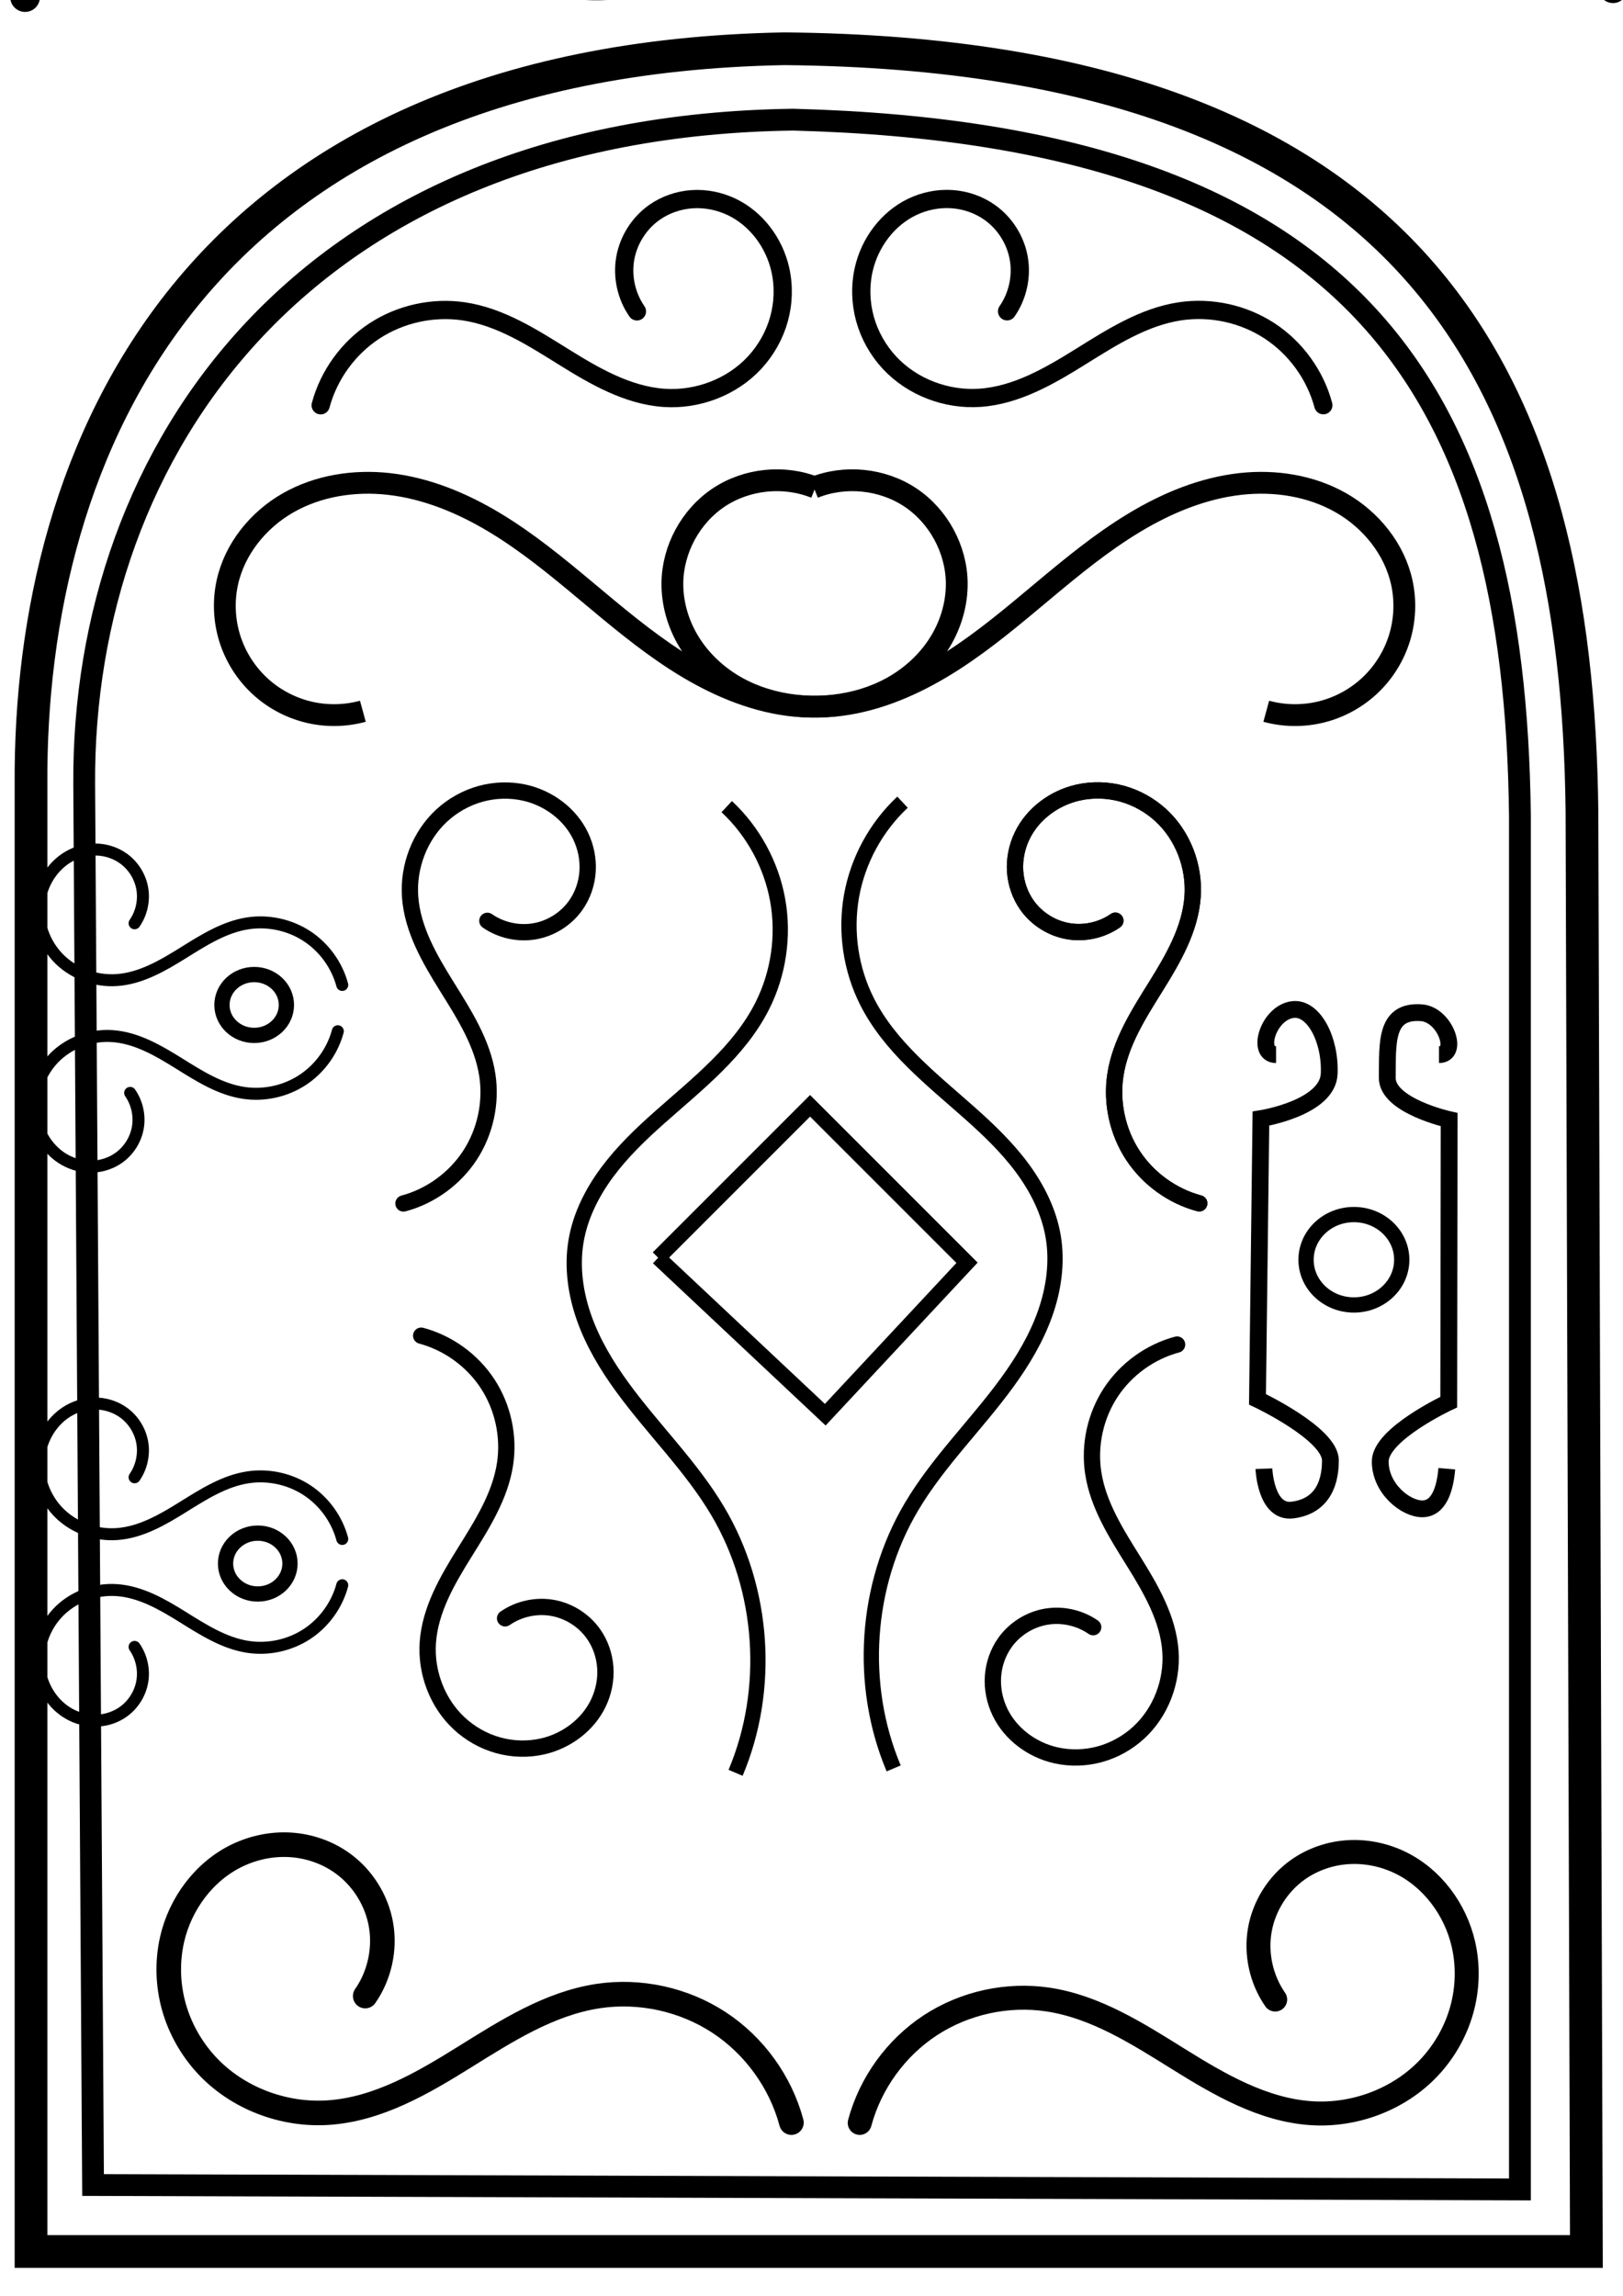 <?xml version="1.0" encoding="UTF-8" standalone="no"?>
<!-- Created with Inkscape (http://www.inkscape.org/) -->

<svg
   xmlns:dc="http://purl.org/dc/elements/1.1/"
   xmlns:cc="http://creativecommons.org/ns#"
   xmlns:rdf="http://www.w3.org/1999/02/22-rdf-syntax-ns#"
   xmlns:svg="http://www.w3.org/2000/svg"
   xmlns="http://www.w3.org/2000/svg"
   xmlns:sodipodi="http://sodipodi.sourceforge.net/DTD/sodipodi-0.dtd"
   xmlns:inkscape="http://www.inkscape.org/namespaces/inkscape"
   width="744.094"
   height="1052.362"
   id="svg2"
   version="1.1"
   inkscape:version="0.48.4 r9939"
   sodipodi:docname="Door.svg">
  <defs
     id="defs4">
    <inkscape:path-effect
       effect="spiro"
       id="path-effect3906"
       is_visible="true" />
    <inkscape:path-effect
       is_visible="true"
       id="path-effect3836"
       effect="spiro" />
    <inkscape:path-effect
       effect="spiro"
       id="path-effect3832"
       is_visible="true" />
    <inkscape:path-effect
       effect="spiro"
       id="path-effect3819"
       is_visible="true" />
    <inkscape:path-effect
       effect="spiro"
       id="path-effect3777"
       is_visible="true" />
    <inkscape:path-effect
       effect="spiro"
       id="path-effect3773"
       is_visible="true" />
    <inkscape:path-effect
       effect="spiro"
       id="path-effect3769"
       is_visible="true" />
    <inkscape:path-effect
       effect="spiro"
       id="path-effect3765"
       is_visible="true" />
  </defs>
  <sodipodi:namedview
     id="base"
     pagecolor="#ffffff"
     bordercolor="#666666"
     borderopacity="1.0"
     inkscape:pageopacity="0.0"
     inkscape:pageshadow="2"
     inkscape:zoom="0.60926204"
     inkscape:cx="221.42004"
     inkscape:cy="599.66622"
     inkscape:document-units="px"
     inkscape:current-layer="layer1"
     showgrid="false"
     inkscape:window-width="1366"
     inkscape:window-height="705"
     inkscape:window-x="-8"
     inkscape:window-y="-8"
     inkscape:window-maximized="1" />
  <g
     inkscape:label="Layer 1"
     inkscape:groupmode="layer"
     id="layer1">
    <path
       style="fill:none;stroke:#000000;stroke-width:15;stroke-linecap:butt;stroke-linejoin:miter;stroke-opacity:1;stroke-miterlimit:4;stroke-dasharray:none"
       d="m 14.221,1032.046 713.087,0 -2.032,-660.266 C 723.081,180.267 655.191,25.061 359.591,22.347 88.308,27.386 13.252,206.864 14.221,359.591 z"
       id="path2985"
       inkscape:connector-curvature="0"
       sodipodi:nodetypes="cccccc" />
    <path
       style="fill:none;stroke:#000000;stroke-width:7.707;stroke-linecap:butt;stroke-linejoin:miter;stroke-miterlimit:4;stroke-opacity:1;stroke-dasharray:none"
       d="m 659.734,483.423 c 9.394,0 2.869,-18.392 -8.061,-19.198 -16.769,-1.236 -15.467,13.901 -15.657,29.747 -0.155,12.91 28.372,19.246 28.372,19.246 l -0.19,129.491 c 0,0 -31.408,14.661 -31.408,27.186 0,12.525 11.735,21.807 19.358,21.729 7.622,-0.077 10.396,-9.24 11.158,-18.387 M 585.034,483.423 c -9.394,0 -3.641,-19.391 7.793,-20.669 9.336,-1.043 17.18,13.536 16.574,29.368 -0.606,15.832 -31.313,20.638 -31.313,20.638 l -1.566,128.669 c 0,0 33.432,15.768 33.432,28.008 0,12.24 -5.098,21.224 -17.412,22.741 -12.314,1.518 -13.083,-18.94 -13.083,-18.94"
       id="path3757"
       inkscape:connector-curvature="0"
       sodipodi:nodetypes="cssccszczcczsczc" />
    <path
       inkscape:connector-curvature="0"
       style="fill:none;stroke:#000000;stroke-width:13.349;stroke-linecap:round;stroke-linejoin:miter;stroke-miterlimit:4;stroke-opacity:1"
       d="M 739.522,-5.269 C 733.608,-27.358 719.33,-47.099 700.202,-59.631 681.075,-72.162 657.274,-77.37 634.661,-73.971 c -26.536,3.988 -49.917,18.974 -72.697,33.157 -22.779,14.183 -46.976,28.279 -73.747,30.121 -24.459,1.682 -49.633,-7.823 -66.273,-25.828 -8.32,-9.002 -14.505,-19.983 -17.784,-31.795 -3.279,-11.812 -3.634,-24.437 -0.917,-36.39 4.415,-19.416 17.437,-37.009 35.392,-45.617 8.977,-4.304 19.049,-6.358 28.984,-5.718 9.935,0.64 19.707,3.995 27.829,9.753 11.074,7.85 18.87,20.183 21.21,33.554 2.34,13.371 -0.804,27.619 -8.555,38.763"
       id="path3795" />
    <path
       id="path3797"
       d="m 11.495,-1.337 c 6.03,-22.523 20.589,-42.652 40.093,-55.429 19.503,-12.778 43.771,-18.088 66.828,-14.622 27.057,4.067 50.898,19.347 74.125,33.809 23.227,14.462 47.899,28.835 75.196,30.712 24.94,1.715 50.608,-7.977 67.575,-26.336 8.484,-9.179 14.79,-20.375 18.133,-32.419 3.343,-12.044 3.706,-24.917 0.935,-37.105 -4.501,-19.797 -17.78,-37.736 -36.087,-46.513 -9.154,-4.389 -19.423,-6.483 -29.553,-5.83 -10.13,0.653 -20.095,4.074 -28.376,9.944 -11.292,8.004 -19.241,20.58 -21.627,34.214 -2.386,13.634 0.82,28.162 8.723,39.525"
       style="fill:none;stroke:#000000;stroke-width:13.611;stroke-linecap:round;stroke-linejoin:miter;stroke-miterlimit:4;stroke-opacity:1"
       inkscape:connector-curvature="0" />
    <path
       sodipodi:nodetypes="cccccc"
       inkscape:connector-curvature="0"
       id="path3799"
       d="m 42.663,1001.572 654.171,2.032 0,-629.792 C 694.639,182.299 624.717,61.629 363.654,54.853 139.098,57.86 37.631,206.864 38.6,359.591 z"
       style="fill:none;stroke:#000000;stroke-width:10;stroke-linecap:butt;stroke-linejoin:miter;stroke-miterlimit:4;stroke-opacity:1;stroke-dasharray:none" />
    <path
       id="path3809"
       d="m 394.153,973.105 c 4.868,-18.182 16.621,-34.43 32.364,-44.745 15.744,-10.315 35.334,-14.601 53.947,-11.804 21.842,3.283 41.087,15.618 59.837,27.292 18.75,11.674 38.666,23.277 60.701,24.792 20.132,1.385 40.853,-6.439 54.55,-21.259 6.848,-7.41 11.939,-16.448 14.638,-26.17 2.699,-9.722 2.991,-20.114 0.754,-29.953 -3.634,-15.981 -14.353,-30.462 -29.131,-37.548 -7.389,-3.543 -15.679,-5.233 -23.857,-4.707 -8.178,0.527 -16.221,3.288 -22.907,8.027 -9.115,6.461 -15.532,16.613 -17.458,27.619 -1.926,11.006 0.662,22.733 7.041,31.906"
       style="fill:none;stroke:#000000;stroke-width:10.987;stroke-linecap:round;stroke-linejoin:miter;stroke-miterlimit:4;stroke-opacity:1"
       inkscape:connector-curvature="0" />
    <path
       inkscape:connector-curvature="0"
       style="fill:none;stroke:#000000;stroke-width:11.271;stroke-linecap:round;stroke-linejoin:miter;stroke-miterlimit:4;stroke-opacity:1"
       d="m 362.842,972.963 c -4.994,-18.651 -17.05,-35.32 -33.201,-45.901 -16.151,-10.581 -36.247,-14.978 -55.34,-12.109 -22.406,3.368 -42.149,16.021 -61.383,27.997 -19.234,11.976 -39.665,23.878 -62.269,25.433 -20.652,1.42 -41.908,-6.606 -55.959,-21.808 -7.025,-7.601 -12.248,-16.873 -15.016,-26.846 -2.768,-9.974 -3.069,-20.634 -0.774,-30.727 3.728,-16.394 14.724,-31.249 29.884,-38.518 7.58,-3.634 16.084,-5.369 24.473,-4.828 8.389,0.541 16.64,3.373 23.498,8.235 9.351,6.628 15.934,17.042 17.909,28.332 1.976,11.29 -0.679,23.321 -7.223,32.73"
       id="path3811" />
    <path
       style="fill:none;stroke:#000000;stroke-width:10;stroke-linecap:butt;stroke-linejoin:miter;stroke-miterlimit:4;stroke-opacity:1"
       d="m 166.365,326.029 c -8.25,2.255 -17.081,2.35 -25.377,0.272 -8.297,-2.078 -16.04,-6.324 -22.254,-12.201 -6.213,-5.877 -10.882,-13.373 -13.418,-21.542 -2.535,-8.168 -2.931,-16.991 -1.137,-25.353 3.325,-15.504 14.181,-28.903 27.963,-36.745 13.782,-7.842 30.228,-10.376 45.988,-8.634 17.317,1.914 33.802,8.764 48.726,17.755 14.923,8.991 28.437,20.109 41.806,31.281 13.369,11.172 26.704,22.477 41.357,31.903 14.653,9.426 30.771,16.976 47.946,19.903 18.354,3.128 38.053,0.628 53.844,-9.237 7.895,-4.932 14.714,-11.648 19.483,-19.644 4.769,-7.995 7.448,-17.274 7.347,-26.582 -0.168,-15.449 -8.378,-30.591 -21.233,-39.161 -12.855,-8.57 -29.99,-10.324 -44.315,-4.537"
       id="path3830" />
    <path
       style="fill:none;stroke:#000000;stroke-width:10;stroke-linecap:butt;stroke-linejoin:miter;stroke-miterlimit:4;stroke-opacity:1"
       d="m 580.541,326.029 c 8.25,2.255 17.081,2.35 25.377,0.272 8.297,-2.078 16.04,-6.324 22.254,-12.201 6.213,-5.877 10.882,-13.373 13.418,-21.542 2.535,-8.168 2.931,-16.991 1.137,-25.353 -3.325,-15.504 -14.181,-28.903 -27.963,-36.745 -13.782,-7.842 -30.228,-10.376 -45.988,-8.634 -17.317,1.914 -33.802,8.764 -48.726,17.755 -14.923,8.991 -28.437,20.109 -41.806,31.281 -13.369,11.172 -26.704,22.477 -41.357,31.903 -14.653,9.426 -30.771,16.976 -47.946,19.903 -18.354,3.128 -38.053,0.628 -53.844,-9.237 -7.895,-4.932 -14.714,-11.648 -19.483,-19.644 -4.769,-7.995 -7.448,-17.274 -7.347,-26.582 0.168,-15.449 8.378,-30.591 21.233,-39.161 12.855,-8.57 29.99,-10.324 44.315,-4.537"
       id="path3834" />
    <path
       id="path3838"
       d="m 147.019,185.776 c 3.706,-13.84 12.652,-26.209 24.636,-34.061 11.984,-7.852 26.897,-11.115 41.065,-8.985 16.626,2.499 31.276,11.888 45.549,20.775 14.273,8.887 29.433,17.719 46.207,18.872 15.325,1.054 31.098,-4.902 41.524,-16.183 5.213,-5.641 9.088,-12.52 11.143,-19.921 2.054,-7.401 2.277,-15.311 0.574,-22.801 -2.766,-12.165 -10.926,-23.188 -22.175,-28.582 -5.625,-2.697 -11.935,-3.984 -18.16,-3.583 -6.225,0.401 -12.348,2.503 -17.437,6.111 -6.939,4.918 -11.823,12.646 -13.29,21.024 -1.466,8.378 0.504,17.305 5.36,24.288"
       style="fill:none;stroke:#000000;stroke-width:8.364;stroke-linecap:round;stroke-linejoin:miter;stroke-miterlimit:4;stroke-opacity:1"
       inkscape:connector-curvature="0" />
    <path
       inkscape:connector-curvature="0"
       style="fill:none;stroke:#000000;stroke-width:8.364;stroke-linecap:round;stroke-linejoin:miter;stroke-miterlimit:4;stroke-opacity:1"
       d="m 606.708,185.744 c -3.706,-13.84 -12.652,-26.209 -24.636,-34.061 -11.984,-7.852 -26.897,-11.115 -41.065,-8.985 -16.626,2.499 -31.276,11.888 -45.549,20.775 -14.273,8.887 -29.433,17.719 -46.207,18.872 -15.325,1.054 -31.098,-4.902 -41.524,-16.183 -5.213,-5.641 -9.088,-12.52 -11.143,-19.921 -2.054,-7.401 -2.277,-15.311 -0.574,-22.801 2.766,-12.165 10.926,-23.188 22.175,-28.582 5.625,-2.697 11.935,-3.984 18.16,-3.583 6.225,0.401 12.348,2.503 17.437,6.111 6.939,4.918 11.823,12.646 13.29,21.024 1.466,8.378 -0.504,17.305 -5.36,24.288"
       id="path3840" />
    <path
       id="path3844"
       d="m 184.978,551.655 c 12.367,-3.311 23.419,-11.305 30.435,-22.014 7.016,-10.709 9.931,-24.033 8.029,-36.693 -2.233,-14.856 -10.623,-27.947 -18.563,-40.7 -7.941,-12.753 -15.832,-26.3 -16.863,-41.288 -0.942,-13.694 4.38,-27.787 14.46,-37.104 5.04,-4.658 11.187,-8.121 17.8,-9.956 6.613,-1.835 13.681,-2.035 20.373,-0.513 10.87,2.472 20.72,9.762 25.539,19.814 2.41,5.026 3.56,10.665 3.201,16.227 -0.358,5.562 -2.237,11.033 -5.46,15.581 -4.395,6.2 -11.3,10.565 -18.786,11.875 -7.486,1.31 -15.463,-0.45 -21.702,-4.789"
       style="fill:none;stroke:#000000;stroke-width:7.473;stroke-linecap:round;stroke-linejoin:miter;stroke-miterlimit:4;stroke-opacity:1"
       inkscape:connector-curvature="0" />
    <path
       inkscape:connector-curvature="0"
       style="fill:none;stroke:#000000;stroke-width:7.473;stroke-linecap:round;stroke-linejoin:miter;stroke-miterlimit:4;stroke-opacity:1"
       d="m 193.104,612.256 c 12.367,3.311 23.419,11.305 30.435,22.014 7.016,10.709 9.931,24.033 8.029,36.693 -2.233,14.856 -10.623,27.947 -18.563,40.7 -7.941,12.753 -15.832,26.3 -16.863,41.288 -0.942,13.694 4.38,27.787 14.46,37.104 5.04,4.658 11.187,8.121 17.8,9.956 6.613,1.835 13.681,2.035 20.373,0.513 10.87,-2.472 20.72,-9.762 25.539,-19.814 2.41,-5.026 3.56,-10.665 3.201,-16.227 -0.358,-5.562 -2.237,-11.033 -5.46,-15.581 -4.395,-6.2 -11.3,-10.565 -18.786,-11.875 -7.486,-1.31 -15.463,0.45 -21.702,4.789"
       id="path3846" />
    <path
       inkscape:connector-curvature="0"
       id="path3848"
       d="m 409.719,810.603 c -16.144,-38.273 -13.036,-84.12 8.126,-119.864 12.237,-20.668 29.782,-37.624 43.912,-57.048 7.065,-9.712 13.313,-20.125 17.34,-31.439 4.027,-11.314 5.766,-23.599 3.759,-35.44 -1.944,-11.471 -7.327,-22.159 -14.256,-31.506 -6.929,-9.346 -15.384,-17.449 -24.084,-25.173 -17.4,-15.449 -36.483,-30.232 -46.986,-50.995 -7.493,-14.813 -10.035,-32.079 -7.13,-48.423 2.906,-16.344 11.243,-31.676 23.382,-42.999"
       style="fill:none;stroke:#000000;stroke-width:7;stroke-linecap:butt;stroke-linejoin:miter;stroke-miterlimit:4;stroke-opacity:1;stroke-dasharray:none" />
    <path
       id="path3850"
       d="m 539.654,616.319 c -12.367,3.311 -23.419,11.305 -30.435,22.014 -7.016,10.709 -9.931,24.033 -8.029,36.693 2.233,14.856 10.623,27.947 18.563,40.7 7.941,12.753 15.832,26.3 16.863,41.288 0.942,13.694 -4.38,27.787 -14.46,37.104 -5.04,4.658 -11.187,8.121 -17.8,9.956 -6.613,1.835 -13.681,2.035 -20.373,0.513 -10.87,-2.472 -20.72,-9.762 -25.539,-19.814 -2.41,-5.026 -3.56,-10.665 -3.201,-16.227 0.358,-5.562 2.237,-11.033 5.46,-15.581 4.395,-6.2 11.3,-10.565 18.786,-11.875 7.486,-1.31 15.463,0.45 21.702,4.789"
       style="fill:none;stroke:#000000;stroke-width:7.473;stroke-linecap:round;stroke-linejoin:miter;stroke-miterlimit:4;stroke-opacity:1"
       inkscape:connector-curvature="0" />
    <path
       inkscape:connector-curvature="0"
       style="fill:none;stroke:#000000;stroke-width:7.473;stroke-linecap:round;stroke-linejoin:miter;stroke-miterlimit:4;stroke-opacity:1"
       d="m 549.812,551.592 c -12.367,-3.311 -23.419,-11.305 -30.435,-22.014 -7.016,-10.709 -9.931,-24.033 -8.029,-36.693 2.233,-14.856 10.623,-27.947 18.563,-40.7 7.941,-12.753 15.832,-26.3 16.863,-41.288 0.942,-13.694 -4.38,-27.787 -14.46,-37.104 -5.04,-4.658 -11.187,-8.121 -17.8,-9.956 -6.613,-1.835 -13.681,-2.035 -20.373,-0.513 -10.87,2.472 -20.72,9.762 -25.539,19.814 -2.41,5.026 -3.56,10.665 -3.201,16.227 0.358,5.562 2.237,11.033 5.46,15.581 4.395,6.2 11.3,10.565 18.786,11.875 7.486,1.31 15.463,-0.45 21.702,-4.789"
       id="path3852" />
    <path
       inkscape:connector-curvature="0"
       id="path3854"
       d="m 337.243,812.635 c 16.144,-38.273 13.036,-84.12 -8.126,-119.864 -12.237,-20.668 -29.782,-37.624 -43.912,-57.048 -7.065,-9.712 -13.313,-20.125 -17.34,-31.439 -4.027,-11.314 -5.766,-23.599 -3.759,-35.44 1.944,-11.471 7.327,-22.159 14.256,-31.506 6.929,-9.346 15.384,-17.449 24.084,-25.173 17.4,-15.449 36.483,-30.232 46.986,-50.995 7.493,-14.813 10.035,-32.079 7.13,-48.423 -2.906,-16.344 -11.243,-31.676 -23.382,-42.999"
       style="fill:none;stroke:#000000;stroke-width:7;stroke-linecap:butt;stroke-linejoin:miter;stroke-miterlimit:4;stroke-opacity:1;stroke-dasharray:none" />
    <path
       inkscape:connector-curvature="0"
       style="fill:none;stroke:#000000;stroke-width:5.492;stroke-linecap:round;stroke-linejoin:miter;stroke-miterlimit:4;stroke-opacity:1"
       d="m 156.911,451.483 c -2.433,-9.088 -8.308,-17.21 -16.177,-22.365 -7.869,-5.156 -17.661,-7.298 -26.965,-5.9 -10.917,1.641 -20.537,7.806 -29.909,13.642 -9.372,5.835 -19.327,11.635 -30.341,12.392 -10.063,0.692 -20.42,-3.219 -27.266,-10.626 -3.423,-3.704 -5.968,-8.221 -7.317,-13.081 -1.349,-4.86 -1.495,-10.054 -0.377,-14.972 1.816,-7.988 7.174,-15.226 14.561,-18.768 3.693,-1.771 7.837,-2.616 11.925,-2.353 4.087,0.263 8.108,1.644 11.45,4.012 4.556,3.23 7.764,8.304 8.726,13.805 0.963,5.501 -0.331,11.363 -3.52,15.948"
       id="path3856" />
    <path
       id="path3858"
       d="m 154.88,472.7 c -2.433,9.088 -8.308,17.21 -16.177,22.365 -7.869,5.156 -17.661,7.298 -26.965,5.9 -10.917,-1.641 -20.537,-7.806 -29.909,-13.642 -9.372,-5.835 -19.327,-11.635 -30.341,-12.392 -10.063,-0.692 -20.42,3.219 -27.266,10.626 -3.423,3.704 -5.968,8.221 -7.317,13.081 -1.349,4.86 -1.495,10.054 -0.377,14.972 1.816,7.988 7.174,15.226 14.561,18.768 3.693,1.771 7.837,2.616 11.925,2.353 4.087,-0.263 8.108,-1.644 11.45,-4.012 4.556,-3.23 7.764,-8.304 8.726,-13.805 0.963,-5.501 -0.331,-11.363 -3.52,-15.948"
       style="fill:none;stroke:#000000;stroke-width:5.492;stroke-linecap:round;stroke-linejoin:miter;stroke-miterlimit:4;stroke-opacity:1"
       inkscape:connector-curvature="0" />
    <path
       inkscape:connector-curvature="0"
       style="fill:none;stroke:#000000;stroke-width:5.492;stroke-linecap:round;stroke-linejoin:miter;stroke-miterlimit:4;stroke-opacity:1"
       d="m 156.911,726.649 c -2.433,9.088 -8.308,17.21 -16.177,22.365 -7.869,5.156 -17.661,7.298 -26.965,5.9 -10.917,-1.641 -20.537,-7.806 -29.909,-13.642 -9.372,-5.835 -19.327,-11.635 -30.341,-12.392 -10.063,-0.692 -20.42,3.219 -27.266,10.626 -3.423,3.704 -5.968,8.221 -7.317,13.081 -1.349,4.86 -1.495,10.054 -0.377,14.972 1.816,7.988 7.174,15.226 14.561,18.768 3.693,1.771 7.837,2.616 11.925,2.353 4.087,-0.263 8.108,-1.644 11.45,-4.012 4.556,-3.23 7.764,-8.304 8.726,-13.805 0.963,-5.501 -0.331,-11.363 -3.52,-15.948"
       id="path3860" />
    <path
       id="path3862"
       d="m 156.911,705.431 c -2.433,-9.088 -8.308,-17.21 -16.177,-22.365 -7.869,-5.156 -17.661,-7.298 -26.965,-5.9 -10.917,1.641 -20.537,7.806 -29.909,13.642 -9.372,5.835 -19.327,11.635 -30.341,12.392 -10.063,0.692 -20.42,-3.219 -27.266,-10.626 -3.423,-3.704 -5.968,-8.221 -7.317,-13.081 -1.349,-4.86 -1.495,-10.054 -0.377,-14.972 1.816,-7.988 7.174,-15.226 14.561,-18.768 3.693,-1.771 7.837,-2.616 11.925,-2.353 4.087,0.263 8.108,1.644 11.45,4.012 4.556,3.23 7.764,8.304 8.726,13.805 0.963,5.501 -0.331,11.363 -3.52,15.948"
       style="fill:none;stroke:#000000;stroke-width:5.492;stroke-linecap:round;stroke-linejoin:miter;stroke-miterlimit:4;stroke-opacity:1"
       inkscape:connector-curvature="0" />
    <path
       id="path3868"
       d="m 549.812,551.592 c -12.367,-3.311 -23.419,-11.305 -30.435,-22.014 -7.016,-10.709 -9.931,-24.033 -8.029,-36.693 2.233,-14.856 10.623,-27.947 18.563,-40.7 7.941,-12.753 15.832,-26.3 16.863,-41.288 0.942,-13.694 -4.38,-27.787 -14.46,-37.104 -5.04,-4.658 -11.187,-8.121 -17.8,-9.956 -6.613,-1.835 -13.681,-2.035 -20.373,-0.513 -10.87,2.472 -20.72,9.762 -25.539,19.814 -2.41,5.026 -3.56,10.665 -3.201,16.227 0.358,5.562 2.237,11.033 5.46,15.581 4.395,6.2 11.3,10.565 18.786,11.875 7.486,1.31 15.463,-0.45 21.702,-4.789"
       style="fill:none;stroke:#000000;stroke-width:7.473;stroke-linecap:round;stroke-linejoin:miter;stroke-miterlimit:4;stroke-opacity:1"
       inkscape:connector-curvature="0" />
    <path
       style="fill:none;stroke:#000000;stroke-width:7;stroke-linecap:butt;stroke-linejoin:miter;stroke-opacity:1;stroke-miterlimit:4;stroke-dasharray:none"
       d="m 301.755,576.518 69.636,-69.636 71.957,71.957 -64.993,69.636 -76.599,-71.957"
       id="path3904"
       inkscape:path-effect="#path-effect3906"
       inkscape:original-d="m 301.75483,576.51803 69.63573,-69.63573 71.95692,71.95692 -64.99335,69.63573 z"
       inkscape:connector-curvature="0" />
    <path
       style="fill:none;stroke:#000000;stroke-width:7;stroke-linecap:round;stroke-linejoin:round;stroke-miterlimit:4;stroke-opacity:1;stroke-dashoffset:0"
       d="m 131.306,460.663 c 0,7.705 -6.614,13.951 -14.772,13.951 -8.158,0 -14.772,-6.246 -14.772,-13.951 0,-7.705 6.614,-13.951 14.772,-13.951 8.158,0 14.772,6.246 14.772,13.951 z"
       id="path3908"
       inkscape:connector-curvature="0" />
    <path
       id="path3911"
       d="m 132.948,716.71 c 0,7.705 -6.614,13.951 -14.772,13.951 -8.158,0 -14.772,-6.246 -14.772,-13.951 0,-7.705 6.614,-13.951 14.772,-13.951 8.158,0 14.772,6.246 14.772,13.951 z"
       style="fill:none;stroke:#000000;stroke-width:7;stroke-linecap:round;stroke-linejoin:round;stroke-miterlimit:4;stroke-opacity:1;stroke-dashoffset:0"
       inkscape:connector-curvature="0" />
    <path
       inkscape:connector-curvature="0"
       id="path3913"
       d="m 642.657,577.455 c 0,11.442 -9.822,20.718 -21.937,20.718 -12.115,0 -21.937,-9.276 -21.937,-20.718 0,-11.442 9.822,-20.718 21.937,-20.718 12.115,0 21.937,9.276 21.937,20.718 z"
       style="fill:none;stroke:#000000;stroke-width:7;stroke-linecap:round;stroke-linejoin:round;stroke-miterlimit:4;stroke-opacity:1;stroke-dasharray:none;stroke-dashoffset:0" />
  </g>
</svg>
